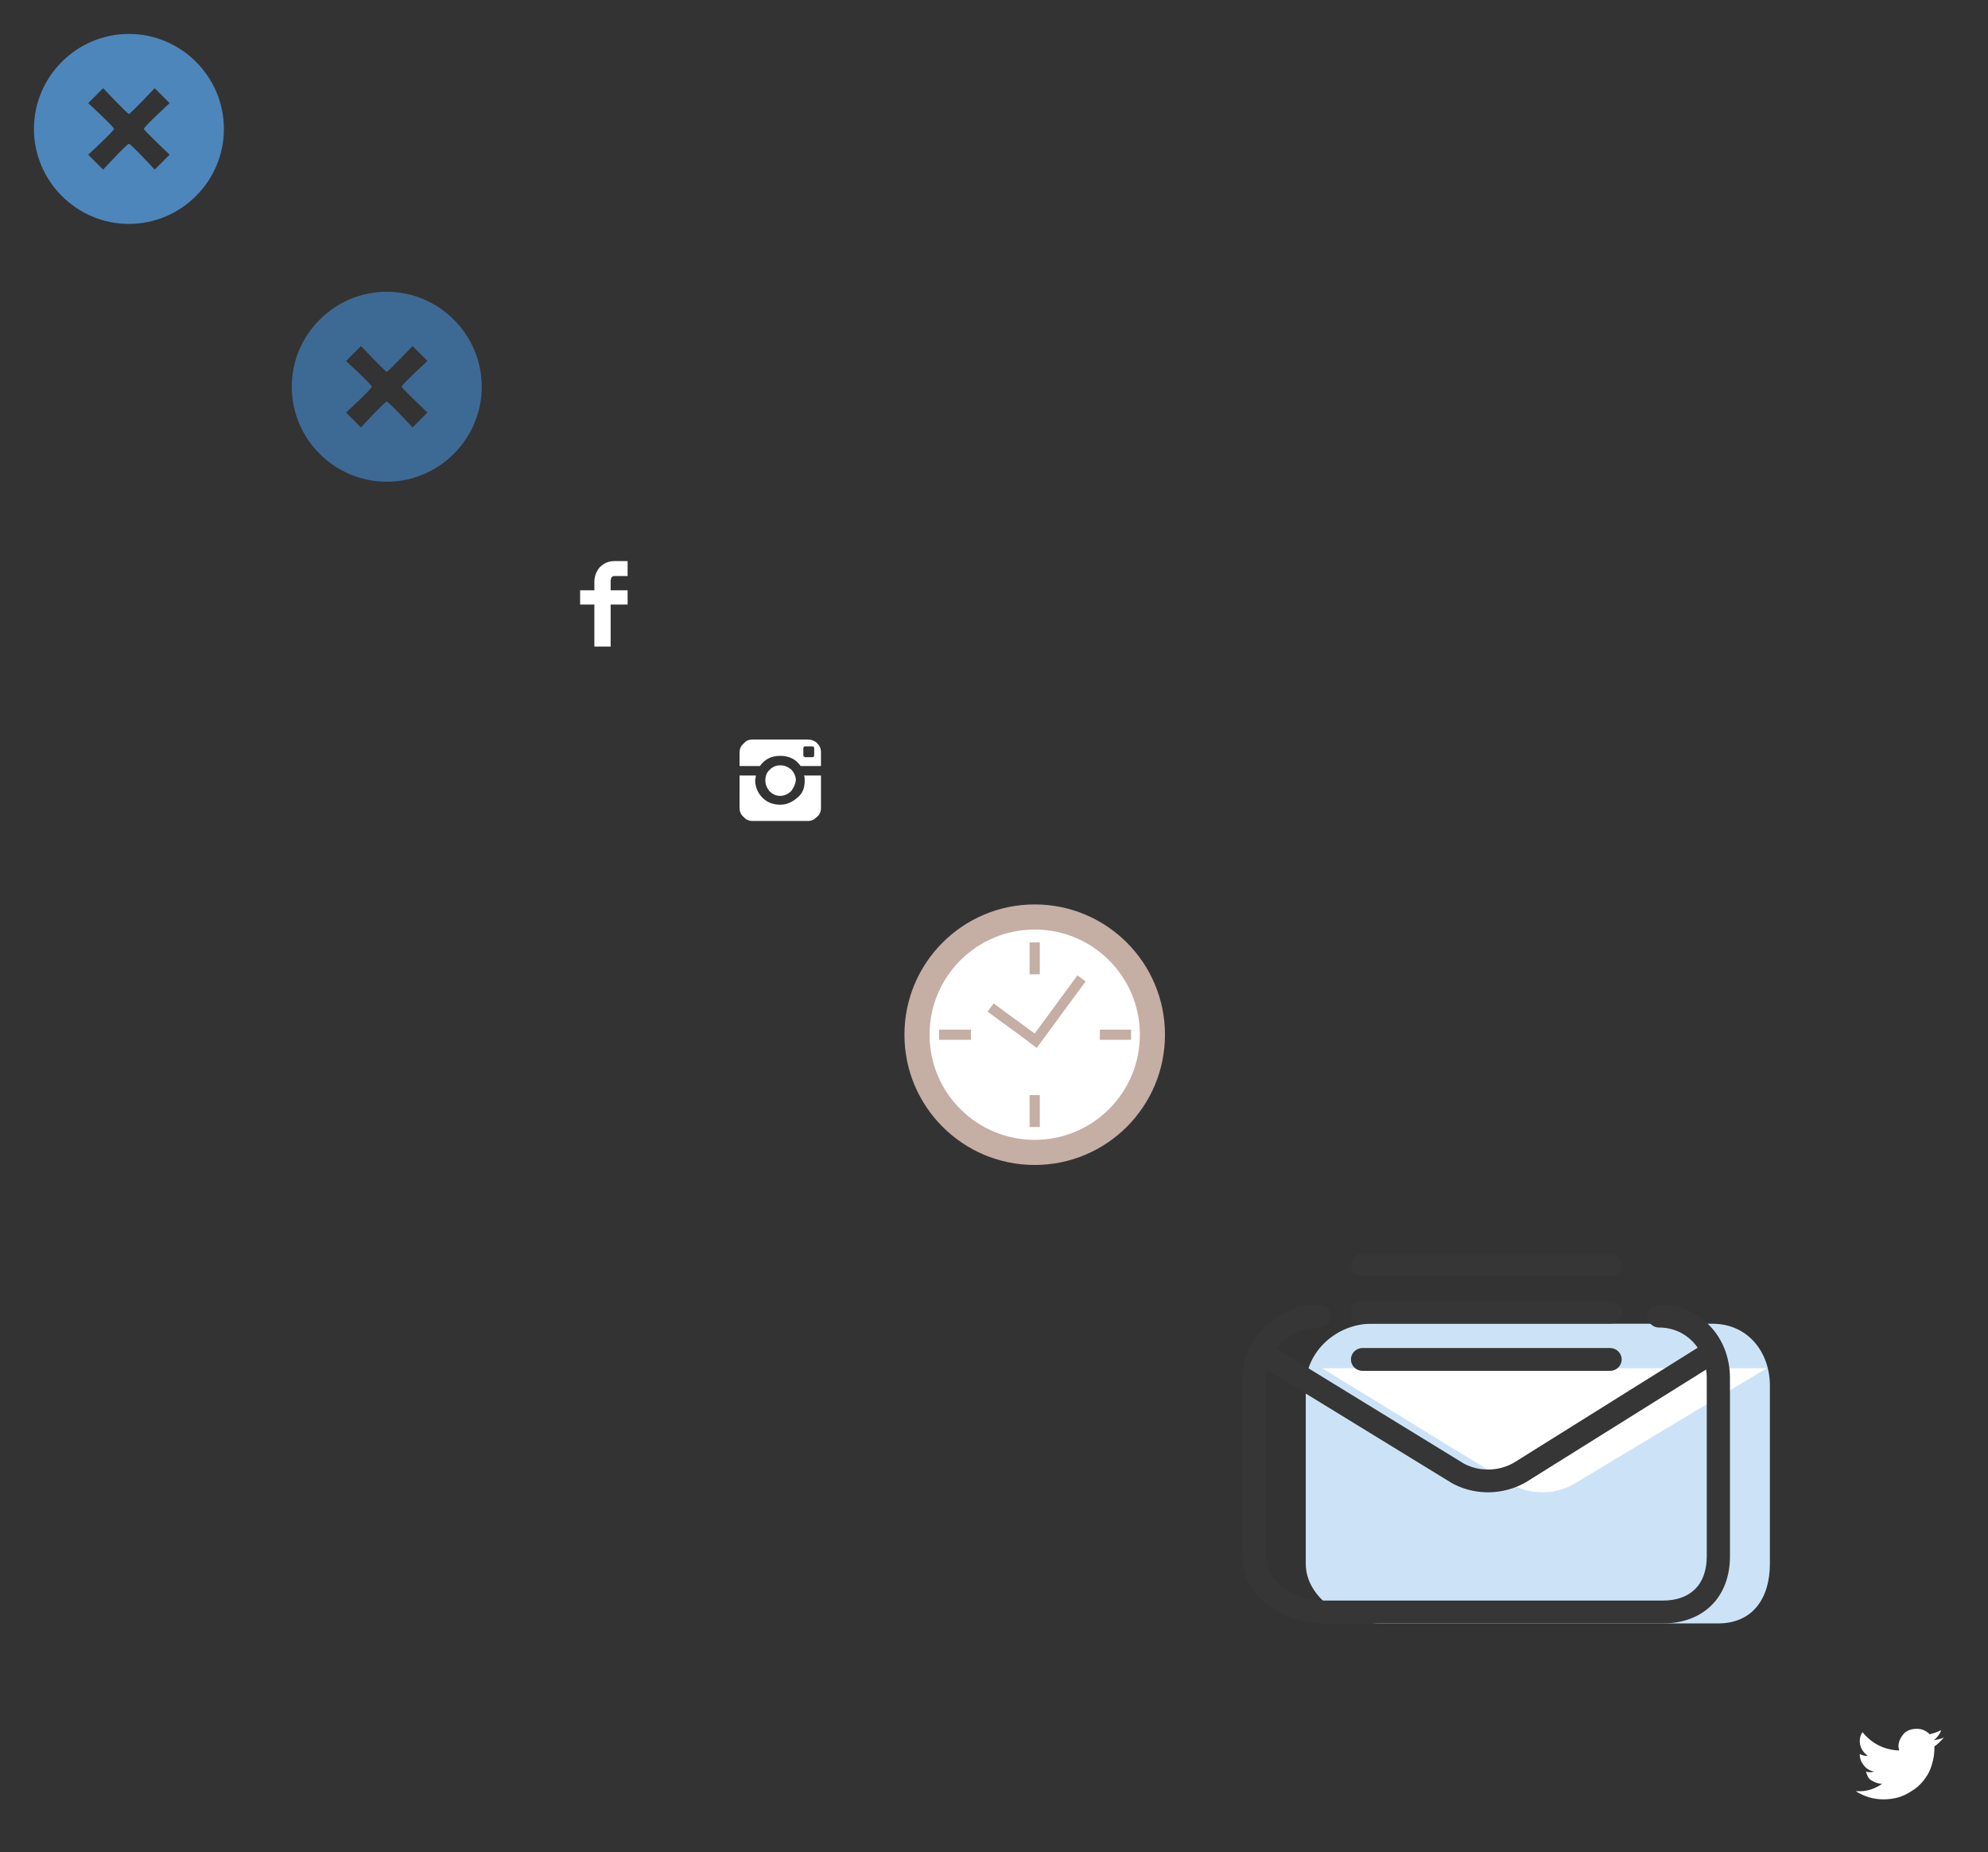 <?xml version="1.0" encoding="utf-8"?><!DOCTYPE svg PUBLIC "-//W3C//DTD SVG 1.1//EN" "http://www.w3.org/Graphics/SVG/1.1/DTD/svg11.dtd"><svg width="293" height="273" viewBox="0 0 293 273" xmlns="http://www.w3.org/2000/svg" xmlns:xlink="http://www.w3.org/1999/xlink"><rect x="0" y="0" width="293" height="273" fill="#333333" stroke="none"/><svg id="close" viewBox="-5 -5 38 38" width="38" height="38"><style>.ast0{fill:#4d86bb}</style><path class="ast0" d="M14 0C6.3 0 0 6.3 0 14s6.3 14 14 14 14-6.3 14-14S21.7 0 14 0zm6 17.8L17.8 20s-3.5-3.8-3.8-3.8c-.3 0-3.8 3.8-3.8 3.8L8 17.8s3.8-3.5 3.8-3.8c0-.3-3.8-3.8-3.8-3.8L10.2 8s3.6 3.8 3.8 3.8c.2 0 3.8-3.8 3.8-3.8l2.2 2.2s-3.8 3.5-3.8 3.8c0 .2 3.8 3.8 3.8 3.8z" id="ac142_x"/></svg><svg id="close-hover" viewBox="-5 -5 38 38" width="38" height="38" x="38" y="38"><style>.bst0{fill:#3d6a95}</style><path class="bst0" d="M14 0C6.3 0 0 6.3 0 14s6.3 14 14 14 14-6.3 14-14S21.7 0 14 0zm6 17.8L17.8 20s-3.5-3.8-3.8-3.8c-.3 0-3.8 3.8-3.8 3.8L8 17.8s3.8-3.5 3.8-3.8c0-.3-3.8-3.8-3.8-3.8L10.2 8s3.6 3.8 3.8 3.8c.2 0 3.8-3.8 3.8-3.8l2.2 2.2s-3.8 3.5-3.8 3.8c0 .2 3.8 3.8 3.8 3.8z" id="bc142_x"/></svg><svg id="facebook" viewBox="-5 -5 26 26" width="26" height="26" x="76" y="76"><style>.cst0{fill:#fff}</style><path class="cst0" d="M9.5 3.9c-.1 0-.3.1-.4.2 0 .2-.1.3-.1.5V6h2.5v2.1H9v6.2H6.6V8.1H4.5V6h2.1V4.8c0-.9.3-1.6.8-2.2.6-.6 1.3-.9 2.1-.9h2v2.2h-2z"/></svg><svg id="instagram" viewBox="-5 -5 26 26" width="26" height="26" x="102" y="102"><style>.dst0{fill:#fff}</style><path class="dst0" d="M12.1 2c.5 0 1 .2 1.3.5.4.4.6.8.6 1.4v2h-3c-.7-1-1.7-1.5-3-1.5s-2.3.5-3 1.5H2v-2c0-.5.2-1 .6-1.3.3-.4.7-.6 1.3-.6h8.2zM3.9 14c-.5 0-1-.2-1.3-.6-.4-.3-.6-.8-.6-1.3V7.3h2.4c0 .3-.1.5-.1.7 0 1 .4 1.9 1.1 2.6.7.7 1.6 1 2.6 1s1.8-.4 2.6-1.1 1-1.5 1-2.5c0-.2 0-.5-.1-.7H14v4.8c0 .5-.2 1-.6 1.3-.4.4-.8.6-1.3.6H3.9zm5.7-4.4c-.4.4-1 .7-1.6.7-.6 0-1.1-.2-1.6-.7-.4-.5-.6-1-.6-1.6 0-.6.2-1.2.7-1.6.4-.4.9-.6 1.5-.6s1.1.2 1.6.6c.4.4.7 1 .7 1.6-.1.6-.3 1.1-.7 1.6zm1.8-5.3c0 .1 0 .2.1.2.1.1.1.1.2.1h1c.2 0 .3-.1.3-.3v-1c0-.2-.1-.3-.3-.3h-1c-.2 0-.3.1-.3.3v1z"/></svg><svg id="technology_clock" viewBox="-5 -5 49 49" width="49" height="49" x="128" y="128"><style>.est0{fill:#c5aea4}.est1{fill:#fff}.est2{fill:none;stroke:#c5aea4;stroke-width:1.5;stroke-miterlimit:10}</style><circle class="est0" cx="19.5" cy="19.5" r="19.2"/><circle class="est1" cx="19.5" cy="19.5" r="15.5"/><path class="est2" d="M5.4 19.5h4.7M29.1 19.5h4.6M19.5 33.1v-4.7M19.5 10.6V5.9M13 15.5l6.7 4.9M26.4 11.2L19.2 21"/></svg><svg width="90" height="70" viewBox="-5 -5 90 70" id="thankyou" x="177" y="177"><path fill="#CCE3F7" d="M70.4 13.101c5.122 0 8.454 4.088 8.454 9.132v26.254c0 5.043-2.512 8.783-7.634 8.783H21.366c-5.123 0-10.917-3.74-10.917-8.783V22.232c0-5.044 4.563-9.132 9.685-9.132"/><path fill="#FFF" d="M78.386 19.66L49.931 36.74a9.403 9.403 0 0 1-9.115.049L12.878 19.66"/><path fill="#363636" d="M63.057 57.27H13.202c-5.927 0-12.057-3.705-12.057-9.904V21.11c0-5.862 5.152-10.815 11.253-10.815.944 0 1.71.754 1.71 1.684 0 .931-.766 1.684-1.71 1.684-4.246 0-7.833 3.411-7.833 7.448v26.255c0 4.037 4.482 6.537 8.637 6.537h49.854c4.127 0 6.494-2.383 6.494-6.537V21.11c0-4.246-3.021-7.448-7.03-7.448-.944 0-1.71-.753-1.71-1.684 0-.93.766-1.684 1.71-1.684 5.958 0 10.45 4.649 10.45 10.815v26.255c.001 6.017-3.891 9.906-9.913 9.906z"/><path fill="#363636" d="M37.301 37.943a11.06 11.06 0 0 1-5.321-1.354L3.971 19.418a1.668 1.668 0 0 1-.548-2.319 1.726 1.726 0 0 1 2.355-.539l27.938 17.13c2.229 1.219 5.076 1.203 7.363-.082l27.245-17.04a1.724 1.724 0 0 1 2.361.519 1.669 1.669 0 0 1-.526 2.324L42.845 36.49a11.308 11.308 0 0 1-5.544 1.453z"/><path fill="#363636" d="M55.299 20.045H18.816c-.944 0-1.71-.754-1.71-1.684s.766-1.684 1.71-1.684h36.482c.944 0 1.71.754 1.71 1.684s-.765 1.684-1.709 1.684zM55.299 13.071H18.816c-.944 0-1.71-.754-1.71-1.684s.766-1.684 1.71-1.684h36.482c.944 0 1.71.754 1.71 1.684s-.765 1.684-1.709 1.684zM55.299 6.098H18.817c-.944 0-1.71-.754-1.71-1.684s.766-1.684 1.71-1.684h36.482c.945 0 1.711.754 1.711 1.684s-.766 1.684-1.711 1.684z"/></svg><svg id="twitter" viewBox="-5 -5 26 26" width="26" height="26" x="267" y="247"><style>.gst0{fill:#fff}</style><path class="gst0" d="M13.1 5.4v.3c0 1.2-.3 2.4-.8 3.5-.6 1.1-1.4 2.1-2.6 2.8-1.2.8-2.5 1.2-4.1 1.2-1.5 0-2.8-.4-4.1-1.2h.6c1.2 0 2.3-.4 3.3-1.1-.6 0-1.1-.2-1.6-.5s-.6-.8-.8-1.3c.1 0 .2.1.5.1.2 0 .5 0 .7-.1-.6-.1-1.1-.4-1.5-.9-.4-.5-.6-1-.6-1.7.3.2.7.3 1.2.3-.8-.6-1.2-1.3-1.2-2.2 0-.4.1-.9.4-1.3C3.9 5 5.7 5.9 7.9 6c0-.2-.1-.4-.1-.6 0-.7.3-1.3.8-1.9.5-.5 1.2-.7 1.9-.7.8 0 1.4.3 1.9.8.5-.1 1.1-.3 1.7-.6-.2.6-.6 1.1-1.1 1.5.5-.1 1-.2 1.5-.4-.4.4-.8.9-1.4 1.3z"/></svg></svg>